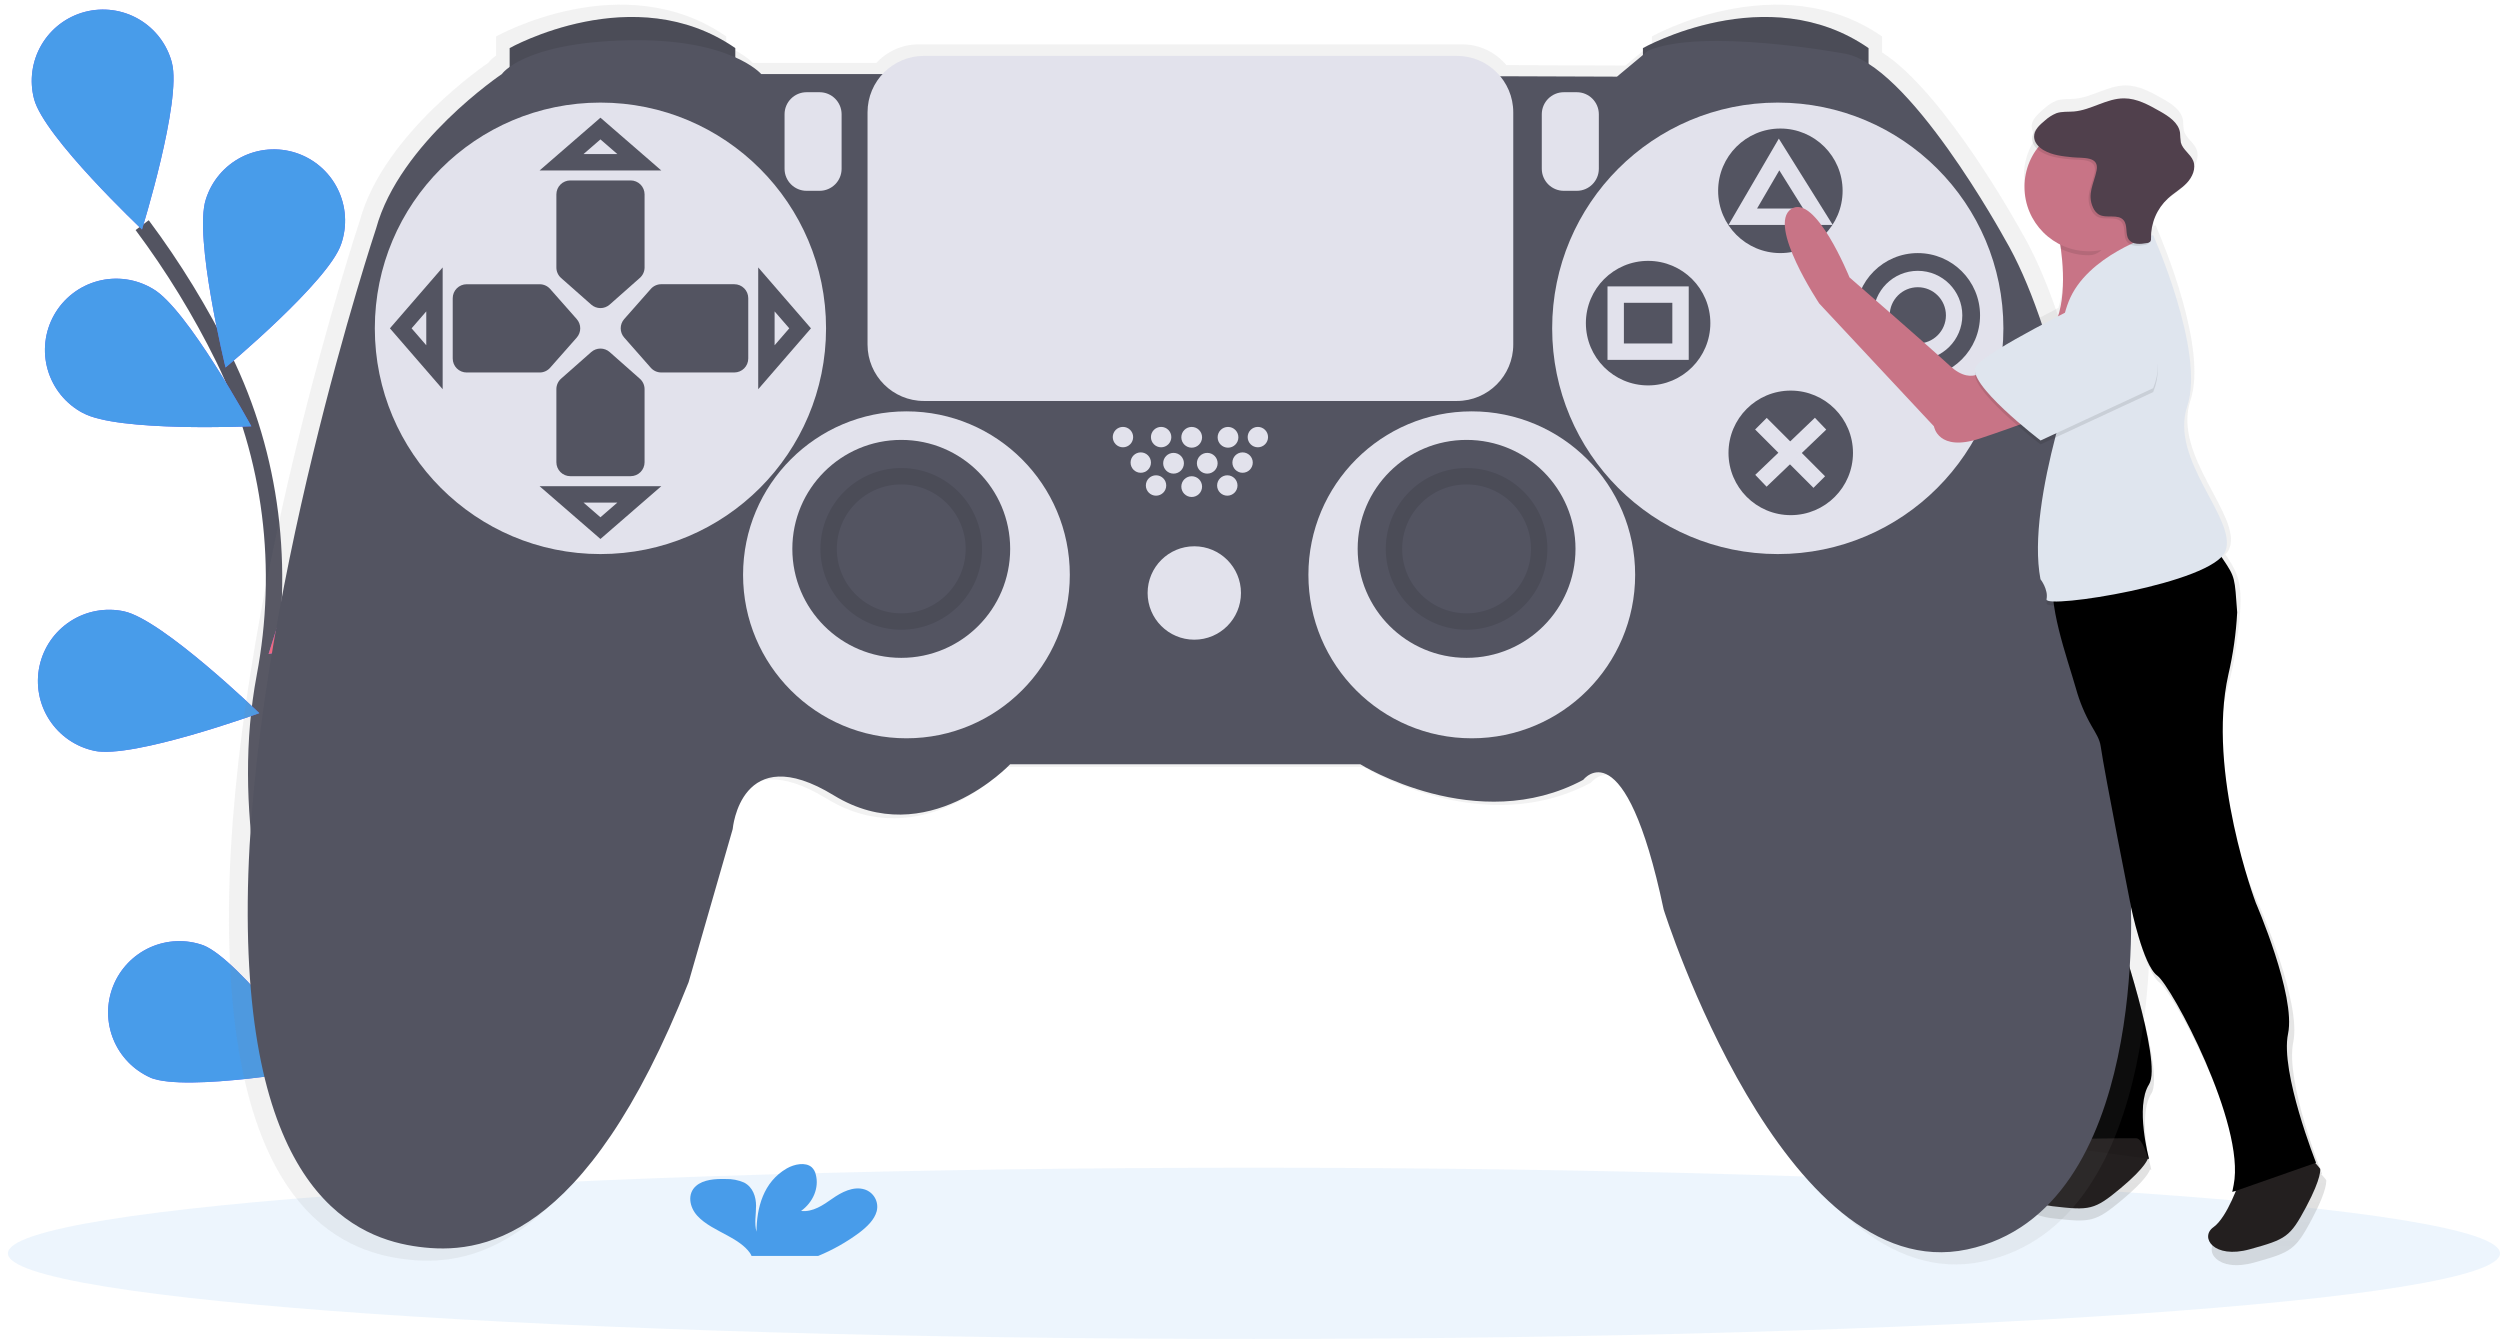 <svg width="305" height="164" viewBox="0 0 305 164" fill="none" xmlns="http://www.w3.org/2000/svg">
<path d="M47.49 148.919C47.49 148.919 26.382 113.937 32.304 82.547C34.794 69.372 33.193 55.741 27.287 43.706C24.475 38 21.146 32.565 17.343 27.467" stroke="#535461" stroke-width="2" stroke-miterlimit="10"/>
<path d="M20.975 7.666C22.193 12.313 17.321 27.995 17.321 27.995C17.321 27.995 5.378 16.729 4.156 12.082C3.569 9.851 3.892 7.477 5.053 5.484C6.215 3.49 8.121 2.04 10.351 1.452C12.581 0.865 14.954 1.188 16.946 2.35C18.938 3.512 20.388 5.419 20.975 7.651V7.666Z" fill="#6C63FF"/>
<path d="M41.628 29.756C40.128 34.32 27.517 44.833 27.517 44.833C27.517 44.833 23.61 28.882 25.113 24.317C25.458 23.217 26.017 22.197 26.76 21.315C27.502 20.433 28.412 19.708 29.436 19.181C30.461 18.655 31.581 18.337 32.729 18.247C33.878 18.157 35.033 18.296 36.127 18.656C37.221 19.017 38.233 19.591 39.104 20.346C39.974 21.101 40.686 22.022 41.198 23.055C41.71 24.087 42.011 25.212 42.085 26.362C42.159 27.512 42.004 28.666 41.628 29.756V29.756Z" fill="#6C63FF"/>
<path d="M52.559 73.899C48.962 77.064 32.77 79.787 32.77 79.787C32.77 79.787 37.446 64.044 41.043 60.863C42.776 59.373 45.025 58.626 47.305 58.782C49.585 58.939 51.711 59.987 53.224 61.7C54.737 63.414 55.515 65.654 55.39 67.937C55.265 70.22 54.247 72.361 52.556 73.899H52.559Z" fill="#6C63FF"/>
<path d="M53.315 109.163C50.306 112.908 34.807 118.312 34.807 118.312C34.807 118.312 36.756 102.003 39.764 98.261C41.214 96.477 43.31 95.339 45.596 95.096C47.881 94.854 50.169 95.527 51.96 96.968C53.751 98.409 54.899 100.5 55.153 102.786C55.407 105.071 54.746 107.364 53.315 109.163Z" fill="#6C63FF"/>
<path d="M10.098 50.369C14.277 52.731 30.662 52.009 30.662 52.009C30.662 52.009 22.816 37.584 18.64 35.232C17.644 34.636 16.539 34.245 15.39 34.083C14.241 33.92 13.071 33.99 11.949 34.287C10.828 34.584 9.777 35.103 8.858 35.813C7.94 36.523 7.173 37.41 6.603 38.421C6.033 39.432 5.671 40.547 5.538 41.701C5.405 42.855 5.505 44.023 5.83 45.137C6.156 46.252 6.701 47.29 7.434 48.19C8.167 49.09 9.073 49.834 10.098 50.379V50.369Z" fill="#6C63FF"/>
<path d="M11.502 91.601C16.198 92.604 31.631 87.004 31.631 87.004C31.631 87.004 19.836 75.589 15.131 74.583C12.876 74.101 10.523 74.536 8.588 75.791C6.653 77.046 5.295 79.018 4.814 81.275C4.333 83.531 4.767 85.886 6.022 87.822C7.276 89.758 9.247 91.116 11.502 91.597V91.601Z" fill="#6C63FF"/>
<path d="M18.365 131.486C22.823 133.268 38.98 130.359 38.98 130.359C38.98 130.359 29.277 117.112 24.819 115.329C22.699 114.568 20.367 114.659 18.313 115.584C16.26 116.509 14.645 118.195 13.809 120.287C12.973 122.38 12.981 124.715 13.831 126.801C14.681 128.888 16.308 130.563 18.368 131.474L18.365 131.486Z" fill="#6C63FF"/>
<path d="M20.975 7.666C22.193 12.313 17.321 27.995 17.321 27.995C17.321 27.995 5.378 16.729 4.156 12.082C3.569 9.851 3.892 7.477 5.053 5.484C6.215 3.49 8.121 2.04 10.351 1.452C12.581 0.865 14.954 1.188 16.946 2.35C18.938 3.512 20.388 5.419 20.975 7.651V7.666Z" fill="#489CEA"/>
<path d="M41.628 29.756C40.128 34.32 27.517 44.833 27.517 44.833C27.517 44.833 23.61 28.882 25.113 24.317C25.458 23.217 26.017 22.197 26.76 21.315C27.502 20.433 28.412 19.708 29.436 19.181C30.461 18.655 31.581 18.337 32.729 18.247C33.878 18.157 35.033 18.296 36.127 18.656C37.221 19.017 38.233 19.591 39.104 20.346C39.974 21.101 40.686 22.022 41.198 23.055C41.71 24.087 42.011 25.212 42.085 26.362C42.159 27.512 42.004 28.666 41.628 29.756V29.756Z" fill="#489CEA"/>
<path d="M52.559 73.899C48.962 77.064 32.77 79.787 32.77 79.787C32.77 79.787 37.446 64.044 41.043 60.863C42.776 59.373 45.025 58.626 47.305 58.782C49.585 58.939 51.711 59.987 53.224 61.7C54.737 63.414 55.515 65.654 55.39 67.937C55.265 70.22 54.247 72.361 52.556 73.899H52.559Z" fill="#FC6681"/>
<path d="M53.315 109.163C50.306 112.908 34.807 118.312 34.807 118.312C34.807 118.312 36.756 102.003 39.764 98.261C41.214 96.477 43.31 95.339 45.596 95.096C47.881 94.854 50.169 95.527 51.96 96.968C53.751 98.409 54.899 100.5 55.153 102.786C55.407 105.071 54.746 107.364 53.315 109.163Z" fill="#FC6681"/>
<path d="M10.098 50.369C14.277 52.731 30.662 52.009 30.662 52.009C30.662 52.009 22.816 37.584 18.64 35.232C17.644 34.636 16.539 34.245 15.39 34.083C14.241 33.92 13.071 33.99 11.949 34.287C10.828 34.584 9.777 35.103 8.858 35.813C7.94 36.523 7.173 37.41 6.603 38.421C6.033 39.432 5.671 40.547 5.538 41.701C5.405 42.855 5.505 44.023 5.83 45.137C6.156 46.252 6.701 47.29 7.434 48.19C8.167 49.09 9.073 49.834 10.098 50.379V50.369Z" fill="#489CEA"/>
<path d="M11.502 91.601C16.198 92.604 31.631 87.004 31.631 87.004C31.631 87.004 19.836 75.589 15.131 74.583C12.876 74.101 10.523 74.536 8.588 75.791C6.653 77.046 5.295 79.018 4.814 81.275C4.333 83.531 4.767 85.886 6.022 87.822C7.276 89.758 9.247 91.116 11.502 91.597V91.601Z" fill="#489CEA"/>
<path d="M18.365 131.486C22.823 133.268 38.98 130.359 38.98 130.359C38.98 130.359 29.277 117.112 24.819 115.329C22.699 114.568 20.367 114.659 18.313 115.584C16.26 116.509 14.645 118.195 13.809 120.287C12.973 122.38 12.981 124.715 13.831 126.801C14.681 128.888 16.308 130.563 18.368 131.474L18.365 131.486Z" fill="#489CEA"/>
<path opacity="0.1" d="M152.981 163.354C236.939 163.354 305 158.677 305 152.908C305 147.138 236.939 142.461 152.981 142.461C69.022 142.461 0.961 147.138 0.961 152.908C0.961 158.677 69.022 163.354 152.981 163.354Z" fill="#489CEA"/>
<path d="M283.793 143.959C283.793 143.959 283.54 143.62 283.189 143.24L283.29 143.205C283.29 143.205 278.772 131.908 279.778 127.137C280.784 122.367 275.763 110.819 275.763 110.819C275.763 110.819 268.357 95.643 271.862 83.532C272.263 82.105 272.565 80.653 272.767 79.186C273.814 72.013 273.444 70.534 271.688 67.913L271.495 67.631C271.712 67.42 271.883 67.167 271.998 66.888C273.504 62.87 264.975 55.59 267.243 48.809C269.338 42.526 263.887 29.559 263.077 27.695L262.985 27.483L262.713 27.572C262.758 25.952 263.395 24.406 264.503 23.225L264.554 23.175C265.307 22.481 266.221 21.972 266.927 21.228L266.968 21.18C267.038 21.114 267.11 21.047 267.177 20.978C267.876 20.243 268.354 19.154 267.974 18.211C267.629 17.35 266.661 16.825 266.433 15.925C266.379 15.521 266.345 15.114 266.332 14.707C266.149 13.441 264.918 12.646 263.801 12.019C262.412 11.234 260.954 10.437 259.35 10.418C257.179 10.418 255.237 11.874 253.082 12.054C252.348 12.117 251.586 12.029 250.89 12.273C250.359 12.493 249.872 12.806 249.45 13.197C249.202 13.392 248.968 13.604 248.748 13.83C248.261 14.286 247.846 14.824 247.865 15.47C247.9 15.941 248.121 16.38 248.479 16.688C247.784 17.634 247.305 18.719 247.075 19.87C246.845 21.02 246.869 22.206 247.146 23.346C247.423 24.486 247.946 25.551 248.679 26.467C249.412 27.383 250.336 28.128 251.386 28.648C251.412 28.822 251.437 28.999 251.462 29.186C251.779 31.563 251.965 34.925 251.121 37.559C247.517 39.417 241.901 42.446 240.895 43.792C240.817 43.906 240.765 44.035 240.742 44.171C240.719 44.307 240.726 44.447 240.762 44.58C240.734 44.703 240.728 44.831 240.743 44.957C239.956 45.137 238.908 44.957 237.633 43.792C234.622 41.031 225.089 32.744 225.089 32.744C225.089 32.744 220.824 22.2 217.812 24.197C214.801 26.195 221.324 35.998 221.324 35.998L235.606 51.319C235.606 51.319 236.109 54.583 241.376 52.826C243.116 52.247 244.689 51.693 246.018 51.215L246.334 51.484C245.147 58.429 244.534 67.685 248.909 70.401C249.252 70.856 249.499 71.375 249.637 71.927C249.615 72.009 249.593 72.095 249.574 72.177C249.238 73.563 249.027 74.976 248.941 76.4C248.116 78.287 247.736 80.338 247.83 82.395L246.154 106.298C246.154 106.298 245.904 111.569 247.66 115.586C249.415 119.603 254.936 139.689 251.171 141.195L251.529 141.243C250.45 142.354 248.634 144.038 247.251 144.37C245.151 144.87 245.739 148.093 250.396 148.631C255.053 149.169 255.613 149.125 258.888 146.393C261.773 143.987 262.232 142.911 262.298 142.68L262.463 142.702C262.463 142.702 260.707 136.175 262.463 133.414C264.219 130.654 258.451 113.836 258.451 113.836C258.403 111.687 258.482 109.536 258.688 107.397C259.574 109.717 260.207 111.325 260.207 111.325C260.207 111.325 261.713 118.606 263.469 119.872C265.225 121.138 274.511 138.451 273.005 145.982L272.831 146.858L273.254 146.735H273.292C272.713 148.169 271.66 150.435 270.496 151.268C268.74 152.534 270.496 155.285 275.014 154.028C279.531 152.772 280.031 152.522 282.04 148.758C284.049 144.994 283.793 143.959 283.793 143.959Z" fill="url(#paint0_linear)"/>
<path d="M250.542 76.925L249.441 75.567C248.315 77.661 247.778 80.021 247.887 82.395L246.249 105.767C246.249 105.767 246.002 110.92 247.72 114.849C249.438 118.777 254.835 138.413 251.156 139.885L262.181 141.376C262.181 141.376 260.463 134.994 262.181 132.294C263.899 129.594 258.255 113.149 258.255 113.149C258.255 113.149 257.765 99.404 262.425 96.21C267.085 93.016 250.542 76.925 250.542 76.925Z" fill="black"/>
<path d="M252.402 138.964C252.402 138.964 249.375 142.503 247.324 142.993C245.274 143.484 245.847 146.63 250.4 147.159C254.952 147.688 255.5 147.643 258.705 144.972C261.91 142.3 262.052 141.297 262.052 141.297C262.052 141.297 261.419 138.922 260.653 138.872C259.888 138.821 252.402 138.964 252.402 138.964Z" fill="#231F1F"/>
<path opacity="0.1" d="M251.279 77.663L249.444 75.567C248.318 77.661 247.781 80.021 247.891 82.395L246.252 105.767C246.252 105.767 246.005 110.92 247.723 114.849C249.441 118.777 254.839 138.413 251.159 139.885L262.182 141.376C262.182 141.376 260.464 134.994 262.182 132.294C263.9 129.594 258.255 113.149 258.255 113.149C258.255 113.149 257.765 99.404 262.425 96.21C267.086 93.016 251.279 77.663 251.279 77.663Z" fill="black"/>
<path d="M262.2 109.695C262.2 109.695 259.135 49.483 246.549 28.173C246.549 28.173 237.32 11.307 229.607 6.388V4.444C217.022 -4.274 201.535 4.444 201.535 4.444V5.305L198.308 7.996L183.777 7.945C183.119 7.152 182.295 6.514 181.362 6.076C180.43 5.638 179.412 5.412 178.382 5.413H112.076C111.107 5.412 110.148 5.612 109.26 6.001C108.372 6.39 107.575 6.959 106.919 7.673H91.828C91.828 7.673 90.939 6.638 88.601 5.596V4.444C76.015 -4.274 60.528 4.444 60.528 4.444V6.783C60.16 7.026 59.834 7.327 59.56 7.673C59.56 7.673 46.813 16.22 43.909 26.881C43.909 26.881 28.258 73.858 27.935 110.664C27.612 147.469 41.811 152.635 49.23 153.604C56.65 154.573 69.88 153.287 82.789 120.682L88.275 101.635C88.275 101.635 89.243 90.334 100.86 97.438C112.478 104.541 122.801 93.563 122.801 93.563H166.366C166.366 93.563 180.872 102.591 194.116 95.475C194.116 95.475 199.279 88.695 204.12 111.62C204.12 111.62 218.964 158.757 241.873 153.914C264.782 149.071 262.2 109.695 262.2 109.695Z" fill="url(#paint1_linear)"/>
<path d="M62.18 9.351V5.868C62.18 5.868 77.366 -2.678 89.705 5.868V9.034L62.18 9.351Z" fill="#535461"/>
<path d="M200.437 9.351V5.868C200.437 5.868 215.623 -2.678 227.962 5.868V9.034L200.437 9.351Z" fill="#535461"/>
<path opacity="0.1" d="M62.18 9.351V5.868C62.18 5.868 77.366 -2.678 89.705 5.868V9.034L62.18 9.351Z" fill="black"/>
<path opacity="0.1" d="M200.437 9.351V5.868C200.437 5.868 215.623 -2.678 227.962 5.868V9.034L200.437 9.351Z" fill="black"/>
<path d="M107.738 9.034H92.869C92.869 9.034 89.072 4.602 76.417 4.919C63.762 5.236 61.231 9.034 61.231 9.034C61.231 9.034 48.734 17.423 45.886 27.869C45.886 27.869 30.542 73.928 30.226 110.015C29.909 146.102 43.83 151.167 51.107 152.116C58.383 153.066 71.355 151.8 84.01 119.828L89.388 101.151C89.388 101.151 90.338 90.072 101.727 97.036C113.117 104 123.241 93.237 123.241 93.237H165.952C165.952 93.237 180.189 102.101 193.16 95.137C193.16 95.137 198.222 88.489 202.968 110.964C202.968 110.964 217.521 157.181 239.984 152.433C262.447 147.685 259.916 109.065 259.916 109.065C259.916 109.065 256.911 50.028 244.572 29.135C244.572 29.135 232.708 7.451 224.798 6.502C224.798 6.502 207.714 3.336 201.07 6.185L197.273 9.351L107.738 9.034Z" fill="#535461"/>
<path d="M73.253 67.596C88.455 67.596 100.778 55.266 100.778 40.056C100.778 24.846 88.455 12.516 73.253 12.516C58.052 12.516 45.728 24.846 45.728 40.056C45.728 55.266 58.052 67.596 73.253 67.596Z" fill="#E2E2EC"/>
<path d="M216.889 67.596C232.09 67.596 244.414 55.266 244.414 40.056C244.414 24.846 232.09 12.516 216.889 12.516C201.687 12.516 189.364 24.846 189.364 40.056C189.364 55.266 201.687 67.596 216.889 67.596Z" fill="#E2E2EC"/>
<path d="M78.049 33.915L74.379 37.163C74.069 37.437 73.669 37.588 73.255 37.588C72.841 37.588 72.441 37.437 72.13 37.163L68.454 33.915C68.274 33.757 68.13 33.562 68.031 33.344C67.931 33.125 67.879 32.889 67.878 32.649V23.713C67.879 23.262 68.058 22.829 68.378 22.51C68.697 22.192 69.129 22.013 69.58 22.013H76.936C77.159 22.012 77.381 22.056 77.588 22.142C77.794 22.227 77.982 22.352 78.14 22.511C78.299 22.669 78.424 22.857 78.509 23.064C78.595 23.27 78.638 23.492 78.638 23.716V32.643C78.636 32.884 78.582 33.123 78.481 33.342C78.379 33.562 78.232 33.757 78.049 33.915V33.915Z" fill="#535461"/>
<path d="M78.049 46.194L74.379 42.95C74.069 42.676 73.669 42.525 73.255 42.525C72.841 42.525 72.441 42.676 72.13 42.95L68.454 46.197C68.274 46.356 68.13 46.551 68.031 46.769C67.931 46.987 67.879 47.224 67.878 47.464V56.391C67.877 56.614 67.921 56.836 68.007 57.043C68.092 57.25 68.217 57.438 68.376 57.596C68.534 57.754 68.722 57.879 68.928 57.965C69.135 58.05 69.356 58.094 69.58 58.094H76.936C77.159 58.094 77.38 58.05 77.587 57.965C77.793 57.88 77.981 57.755 78.139 57.597C78.297 57.439 78.423 57.251 78.508 57.045C78.594 56.839 78.638 56.617 78.638 56.394V47.467C78.636 47.225 78.582 46.986 78.481 46.767C78.379 46.548 78.232 46.352 78.049 46.194V46.194Z" fill="#535461"/>
<path d="M67.119 44.862L70.365 41.183C70.638 40.872 70.789 40.472 70.789 40.058C70.789 39.644 70.638 39.244 70.365 38.933L67.119 35.254C66.96 35.075 66.766 34.93 66.547 34.831C66.329 34.732 66.093 34.68 65.853 34.678H56.931C56.48 34.679 56.048 34.859 55.73 35.178C55.411 35.497 55.232 35.93 55.232 36.381V43.741C55.232 43.965 55.276 44.187 55.361 44.393C55.447 44.6 55.572 44.788 55.73 44.946C55.888 45.105 56.076 45.23 56.283 45.315C56.489 45.401 56.711 45.445 56.934 45.444H65.856C66.096 45.442 66.332 45.389 66.55 45.288C66.767 45.188 66.961 45.042 67.119 44.862V44.862Z" fill="#535461"/>
<path d="M79.391 44.861L76.151 41.18C75.877 40.869 75.726 40.469 75.726 40.055C75.726 39.64 75.877 39.24 76.151 38.929L79.397 35.251C79.556 35.071 79.75 34.927 79.968 34.827C80.186 34.728 80.423 34.676 80.663 34.675H89.585C89.808 34.674 90.03 34.718 90.237 34.804C90.443 34.889 90.631 35.014 90.789 35.173C90.947 35.331 91.073 35.519 91.158 35.726C91.243 35.932 91.287 36.154 91.287 36.378V43.738C91.287 43.961 91.243 44.183 91.158 44.389C91.073 44.596 90.948 44.784 90.79 44.942C90.632 45.1 90.445 45.225 90.239 45.311C90.032 45.397 89.811 45.441 89.588 45.441H80.666C80.424 45.44 80.186 45.389 79.966 45.289C79.746 45.189 79.55 45.043 79.391 44.861Z" fill="#535461"/>
<path d="M68.508 19.797H77.999L73.253 15.682L68.508 19.797Z" stroke="#535461" stroke-width="2" stroke-miterlimit="10"/>
<path d="M68.508 60.316H77.999L73.253 64.431L68.508 60.316Z" stroke="#535461" stroke-width="2" stroke-miterlimit="10"/>
<path d="M53.005 35.308V44.804L48.892 40.056L53.005 35.308Z" stroke="#535461" stroke-width="2" stroke-miterlimit="10"/>
<path d="M93.501 35.308V44.804L97.614 40.056L93.501 35.308Z" stroke="#535461" stroke-width="2" stroke-miterlimit="10"/>
<path d="M110.586 90.072C121.594 90.072 130.517 81.143 130.517 70.129C130.517 59.115 121.594 50.186 110.586 50.186C99.578 50.186 90.654 59.115 90.654 70.129C90.654 81.143 99.578 90.072 110.586 90.072Z" fill="#E2E2EC"/>
<path d="M109.953 80.258C117.292 80.258 123.241 74.306 123.241 66.963C123.241 59.62 117.292 53.668 109.953 53.668C102.614 53.668 96.665 59.62 96.665 66.963C96.665 74.306 102.614 80.258 109.953 80.258Z" fill="#535461"/>
<path d="M179.556 90.072C190.564 90.072 199.488 81.143 199.488 70.129C199.488 59.115 190.564 50.186 179.556 50.186C168.548 50.186 159.625 59.115 159.625 70.129C159.625 81.143 168.548 90.072 179.556 90.072Z" fill="#E2E2EC"/>
<path d="M178.923 80.258C186.262 80.258 192.211 74.306 192.211 66.963C192.211 59.62 186.262 53.668 178.923 53.668C171.584 53.668 165.635 59.62 165.635 66.963C165.635 74.306 171.584 80.258 178.923 80.258Z" fill="#535461"/>
<path opacity="0.1" d="M109.953 75.827C114.846 75.827 118.812 71.858 118.812 66.963C118.812 62.068 114.846 58.1 109.953 58.1C105.061 58.1 101.094 62.068 101.094 66.963C101.094 71.858 105.061 75.827 109.953 75.827Z" stroke="black" stroke-width="2" stroke-miterlimit="10"/>
<path opacity="0.1" d="M178.923 75.827C183.815 75.827 187.782 71.858 187.782 66.963C187.782 62.068 183.815 58.1 178.923 58.1C174.031 58.1 170.064 62.068 170.064 66.963C170.064 71.858 174.031 75.827 178.923 75.827Z" stroke="black" stroke-width="2" stroke-miterlimit="10"/>
<path d="M145.704 78.042C148.849 78.042 151.398 75.491 151.398 72.344C151.398 69.198 148.849 66.647 145.704 66.647C142.558 66.647 140.009 69.198 140.009 72.344C140.009 75.491 142.558 78.042 145.704 78.042Z" fill="#E2E2EC"/>
<path d="M137 54.57C137.687 54.57 138.244 54.013 138.244 53.326C138.244 52.639 137.687 52.082 137 52.082C136.314 52.082 135.757 52.639 135.757 53.326C135.757 54.013 136.314 54.57 137 54.57Z" fill="#E2E2EC"/>
<path d="M141.657 54.57C142.344 54.57 142.901 54.013 142.901 53.326C142.901 52.639 142.344 52.082 141.657 52.082C140.97 52.082 140.414 52.639 140.414 53.326C140.414 54.013 140.97 54.57 141.657 54.57Z" fill="#E2E2EC"/>
<path d="M141.037 60.474C141.724 60.474 142.28 59.917 142.28 59.23C142.28 58.543 141.724 57.986 141.037 57.986C140.35 57.986 139.794 58.543 139.794 59.23C139.794 59.917 140.35 60.474 141.037 60.474Z" fill="#E2E2EC"/>
<path d="M145.387 60.632C146.086 60.632 146.653 60.065 146.653 59.366C146.653 58.666 146.086 58.1 145.387 58.1C144.688 58.1 144.122 58.666 144.122 59.366C144.122 60.065 144.688 60.632 145.387 60.632Z" fill="#E2E2EC"/>
<path d="M149.731 60.474C150.418 60.474 150.975 59.917 150.975 59.23C150.975 58.543 150.418 57.986 149.731 57.986C149.044 57.986 148.488 58.543 148.488 59.23C148.488 59.917 149.044 60.474 149.731 60.474Z" fill="#E2E2EC"/>
<path d="M139.174 57.679C139.86 57.679 140.417 57.122 140.417 56.435C140.417 55.748 139.86 55.191 139.174 55.191C138.487 55.191 137.93 55.748 137.93 56.435C137.93 57.122 138.487 57.679 139.174 57.679Z" fill="#E2E2EC"/>
<path d="M143.173 57.783C143.872 57.783 144.438 57.217 144.438 56.517C144.438 55.818 143.872 55.251 143.173 55.251C142.474 55.251 141.907 55.818 141.907 56.517C141.907 57.217 142.474 57.783 143.173 57.783Z" fill="#E2E2EC"/>
<path d="M147.286 57.783C147.984 57.783 148.551 57.217 148.551 56.517C148.551 55.818 147.984 55.251 147.286 55.251C146.587 55.251 146.02 55.818 146.02 56.517C146.02 57.217 146.587 57.783 147.286 57.783Z" fill="#E2E2EC"/>
<path d="M151.595 57.679C152.281 57.679 152.838 57.122 152.838 56.435C152.838 55.748 152.281 55.191 151.595 55.191C150.908 55.191 150.351 55.748 150.351 56.435C150.351 57.122 150.908 57.679 151.595 57.679Z" fill="#E2E2EC"/>
<path d="M145.387 54.618C146.086 54.618 146.653 54.051 146.653 53.352C146.653 52.652 146.086 52.085 145.387 52.085C144.688 52.085 144.122 52.652 144.122 53.352C144.122 54.051 144.688 54.618 145.387 54.618Z" fill="#E2E2EC"/>
<path d="M149.817 54.618C150.515 54.618 151.082 54.051 151.082 53.352C151.082 52.652 150.515 52.085 149.817 52.085C149.118 52.085 148.551 52.652 148.551 53.352C148.551 54.051 149.118 54.618 149.817 54.618Z" fill="#E2E2EC"/>
<path d="M153.458 54.57C154.145 54.57 154.702 54.013 154.702 53.326C154.702 52.639 154.145 52.082 153.458 52.082C152.772 52.082 152.215 52.639 152.215 53.326C152.215 54.013 152.772 54.57 153.458 54.57Z" fill="#E2E2EC"/>
<path d="M99.987 11.25H98.405C96.92 11.25 95.716 12.455 95.716 13.941V20.588C95.716 22.074 96.92 23.279 98.405 23.279H99.987C101.472 23.279 102.676 22.074 102.676 20.588V13.941C102.676 12.455 101.472 11.25 99.987 11.25Z" fill="#E2E2EC"/>
<path d="M192.369 11.25H190.787C189.302 11.25 188.098 12.455 188.098 13.941V20.588C188.098 22.074 189.302 23.279 190.787 23.279H192.369C193.854 23.279 195.058 22.074 195.058 20.588V13.941C195.058 12.455 193.854 11.25 192.369 11.25Z" fill="#E2E2EC"/>
<path d="M217.205 30.876C221.398 30.876 224.798 27.475 224.798 23.279C224.798 19.083 221.398 15.682 217.205 15.682C213.011 15.682 209.612 19.083 209.612 23.279C209.612 27.475 213.011 30.876 217.205 30.876Z" fill="#535461"/>
<path d="M201.07 47.02C205.263 47.02 208.663 43.619 208.663 39.423C208.663 35.227 205.263 31.826 201.07 31.826C196.876 31.826 193.477 35.227 193.477 39.423C193.477 43.619 196.876 47.02 201.07 47.02Z" fill="#535461"/>
<path d="M233.973 46.071C238.166 46.071 241.566 42.67 241.566 38.474C241.566 34.278 238.166 30.877 233.973 30.877C229.779 30.877 226.38 34.278 226.38 38.474C226.38 42.67 229.779 46.071 233.973 46.071Z" fill="#535461"/>
<path d="M218.47 62.848C222.664 62.848 226.064 59.447 226.064 55.251C226.064 51.055 222.664 47.653 218.47 47.653C214.277 47.653 210.877 51.055 210.877 55.251C210.877 59.447 214.277 62.848 218.47 62.848Z" fill="#535461"/>
<path d="M177.737 6.818H112.721C108.921 6.818 105.84 9.9 105.84 13.703V42.035C105.84 45.837 108.921 48.919 112.721 48.919H177.737C181.537 48.919 184.618 45.837 184.618 42.035V13.703C184.618 9.9 181.537 6.818 177.737 6.818Z" fill="#E2E2EC"/>
<path d="M212.618 26.445L217.047 18.847L221.793 26.445H212.618Z" stroke="#E2E2EC" stroke-width="2" stroke-miterlimit="10"/>
<path d="M205.025 35.941H197.115V42.905H205.025V35.941Z" stroke="#E2E2EC" stroke-width="2" stroke-miterlimit="10"/>
<path d="M233.973 42.905C236.419 42.905 238.403 40.921 238.403 38.473C238.403 36.026 236.419 34.041 233.973 34.041C231.527 34.041 229.544 36.026 229.544 38.473C229.544 40.921 231.527 42.905 233.973 42.905Z" stroke="#E2E2EC" stroke-width="2" stroke-miterlimit="10"/>
<path d="M214.832 51.69L221.951 58.812" stroke="#E2E2EC" stroke-width="2" stroke-miterlimit="10"/>
<path d="M222.109 51.69L214.832 58.654" stroke="#E2E2EC" stroke-width="2" stroke-miterlimit="10"/>
<path d="M104.831 150.391C105.78 149.666 106.682 148.808 106.957 147.773C107.098 147.223 107.023 146.64 106.746 146.144C106.47 145.648 106.015 145.277 105.473 145.108C104.109 144.684 102.654 145.453 101.547 146.232C100.439 147.01 99.177 147.9 97.731 147.735C99.228 146.653 99.946 144.886 99.528 143.303C99.458 142.959 99.283 142.644 99.028 142.401C98.272 141.74 96.899 142.024 95.994 142.544C93.112 144.199 92.309 147.393 92.293 150.271C92.002 149.232 92.249 148.153 92.239 147.086C92.23 146.019 91.875 144.842 90.774 144.269C90.07 143.964 89.307 143.819 88.54 143.842C87.246 143.804 85.801 143.908 84.918 144.684C83.82 145.633 84.105 147.257 85.06 148.314C86.016 149.372 87.471 150.036 88.809 150.768C89.831 151.325 90.863 151.974 91.489 152.854C91.569 152.97 91.636 153.096 91.689 153.227H99.81C101.594 152.493 103.281 151.54 104.831 150.391V150.391Z" fill="#489CEA"/>
<path d="M273.236 144.063C273.236 144.063 271.765 148.495 270.047 149.71C268.329 150.926 270.047 153.639 274.476 152.411C278.905 151.182 279.383 150.939 281.344 147.257C283.306 143.576 283.062 142.594 283.062 142.594C283.062 142.594 281.591 140.632 280.848 140.875C280.104 141.119 273.236 144.063 273.236 144.063Z" fill="#231F1F"/>
<path d="M264.159 33.846C264.159 33.846 244.287 44.89 248.947 41.699C252.079 39.556 251.89 33.868 251.428 30.363C251.282 29.271 251.111 28.391 251.007 27.898C250.947 27.619 250.909 27.464 250.909 27.464C250.909 27.464 260.546 21.677 260.005 25.156C260.005 25.188 260.005 25.22 259.989 25.251C259.942 25.484 259.918 25.72 259.916 25.957C259.85 29.534 264.159 33.846 264.159 33.846Z" fill="#C87486"/>
<path d="M242.566 44.646C242.566 44.646 240.848 47.346 237.906 44.646C234.963 41.946 225.64 33.846 225.64 33.846C225.64 33.846 221.47 23.535 218.521 25.501C215.572 27.467 221.957 37.039 221.957 37.039L235.941 52.013C235.941 52.013 236.431 55.203 241.585 53.484C246.739 51.766 250.418 50.294 250.418 50.294L242.566 44.646Z" fill="#C87486"/>
<path d="M282.559 141.853L272.752 145.291L272.337 145.412L272.508 144.554C273.979 137.191 264.915 120.252 263.184 119.024C261.454 117.795 259.989 110.67 259.989 110.67C259.989 110.67 256.775 94.469 256.284 91.043C256.161 90.186 255.712 89.502 255.167 88.558C254.347 87.129 253.709 85.602 253.269 84.013C252.19 80.214 249.675 73.472 250.599 69.657C250.785 68.882 250.023 70.863 250.282 70.107L250.431 69.689L270.293 66.985C270.623 67.386 270.931 67.803 271.217 68.236C272.72 70.467 272.622 70.467 272.938 74.709C272.802 77.268 272.441 79.811 271.859 82.306C269.186 94.219 275.216 110.163 275.216 110.163C275.216 110.163 280.123 121.455 279.142 126.118C278.162 130.78 282.559 141.853 282.559 141.853Z" fill="black"/>
<path opacity="0.1" d="M271.217 68.233C268.278 71.92 249.45 74.785 249.684 73.614C249.755 73.21 249.724 72.794 249.596 72.405C249.783 71.627 250.009 70.859 250.273 70.103L250.421 69.686L270.293 66.985C270.623 67.385 270.931 67.801 271.217 68.233V68.233Z" fill="black"/>
<path d="M262.687 28.683C262.687 28.683 254.588 31.145 252.373 36.793C250.159 42.44 254.053 42.747 254.053 42.747C254.053 42.747 247.093 61.107 248.938 70.667C248.938 70.667 249.918 71.895 249.675 73.12C249.431 74.346 270.037 71.158 271.505 67.229C272.973 63.301 264.636 56.185 266.845 49.556C269.053 42.928 262.687 28.683 262.687 28.683Z" fill="#DFE5EE"/>
<path opacity="0.1" d="M259.989 25.745C259.975 25.819 259.951 25.89 259.916 25.957C259.581 26.59 258.515 25.897 258.885 26.847C257.461 28.277 257.012 31.142 254.838 31.142C253.656 31.146 252.489 30.881 251.425 30.367C251.279 29.275 251.108 28.395 251.004 27.901C251.953 27.337 259.546 22.937 260.002 25.159C260.037 25.354 260.033 25.553 259.989 25.745V25.745Z" fill="black"/>
<path d="M254.835 30.655C259.17 30.655 262.685 27.138 262.685 22.801C262.685 18.463 259.17 14.947 254.835 14.947C250.5 14.947 246.986 18.463 246.986 22.801C246.986 27.138 250.5 30.655 254.835 30.655Z" fill="#C87486"/>
<path opacity="0.1" d="M262.687 47.837L248.95 54.219C248.95 54.219 239.627 47.103 241.098 45.143C242.569 43.184 254.101 37.546 254.101 37.546C254.101 37.546 265.877 39.983 262.687 47.837Z" fill="black"/>
<path d="M262.688 47.359L248.951 53.741C248.951 53.741 239.627 46.621 241.101 44.659C242.576 42.696 254.105 37.062 254.105 37.062C254.105 37.062 265.877 39.493 262.688 47.359Z" fill="#DFE5EE"/>
<path opacity="0.1" d="M252.57 19.436C251.371 19.316 250.13 19.183 249.09 18.578C248.485 18.23 247.932 17.654 247.913 16.954C247.89 16.131 248.583 15.488 249.219 14.966C249.632 14.585 250.108 14.279 250.627 14.064C251.307 13.826 252.051 13.912 252.769 13.852C254.882 13.675 256.774 12.237 258.897 12.25C260.457 12.25 261.89 13.048 263.247 13.817C264.333 14.431 265.538 15.21 265.718 16.444C265.73 16.843 265.763 17.24 265.816 17.635C266.041 18.515 266.987 19.027 267.326 19.869C267.696 20.791 267.227 21.858 266.544 22.576C265.861 23.295 264.962 23.788 264.244 24.46C263.578 25.078 263.049 25.83 262.694 26.667C262.338 27.504 262.164 28.406 262.181 29.316C262.197 29.435 262.179 29.557 262.127 29.667C262.073 29.733 262.006 29.786 261.929 29.824C261.853 29.863 261.77 29.884 261.685 29.889C260.903 30.034 259.938 30.113 259.47 29.467C259.002 28.822 259.372 27.745 258.837 27.109C258.157 26.289 256.727 26.941 255.806 26.403C255.496 26.202 255.253 25.912 255.11 25.571C254.351 23.934 255.221 22.649 255.537 21.085C255.907 19.259 253.857 19.566 252.57 19.436Z" fill="black"/>
<path d="M252.817 19.186C251.618 19.066 250.378 18.933 249.337 18.328C248.732 17.98 248.179 17.404 248.16 16.704C248.138 15.881 248.83 15.238 249.466 14.716C249.879 14.335 250.356 14.029 250.874 13.814C251.554 13.576 252.298 13.662 253.016 13.602C255.13 13.425 257.021 11.987 259.144 12C260.704 12 262.137 12.798 263.495 13.567C264.58 14.181 265.785 14.96 265.965 16.194C265.978 16.593 266.01 16.99 266.064 17.385C266.288 18.265 267.234 18.777 267.573 19.619C267.943 20.541 267.475 21.608 266.791 22.326C266.108 23.045 265.209 23.538 264.491 24.21C263.822 24.829 263.293 25.583 262.937 26.422C262.58 27.262 262.406 28.167 262.425 29.078C262.441 29.198 262.422 29.32 262.371 29.43C262.317 29.495 262.25 29.549 262.173 29.587C262.097 29.625 262.014 29.647 261.928 29.651C261.147 29.797 260.182 29.876 259.714 29.23C259.246 28.584 259.616 27.508 259.081 26.872C258.401 26.052 256.971 26.704 256.05 26.166C255.74 25.965 255.497 25.674 255.354 25.333C254.588 23.694 255.462 22.399 255.778 20.819C256.151 19.012 254.101 19.322 252.817 19.186Z" fill="#50404C"/>
<defs>
<linearGradient id="paint0_linear" x1="250.406" y1="154.323" x2="250.406" y2="10.405" gradientUnits="userSpaceOnUse">
<stop stop-color="#808080" stop-opacity="0.25"/>
<stop offset="0.54" stop-color="#808080" stop-opacity="0.12"/>
<stop offset="1" stop-color="#808080" stop-opacity="0.1"/>
</linearGradient>
<linearGradient id="paint1_linear" x1="136652" y1="108624" x2="136652" y2="33996.2" gradientUnits="userSpaceOnUse">
<stop stop-color="#808080" stop-opacity="0.25"/>
<stop offset="0.54" stop-color="#808080" stop-opacity="0.12"/>
<stop offset="1" stop-color="#808080" stop-opacity="0.1"/>
</linearGradient>
</defs>
</svg>
